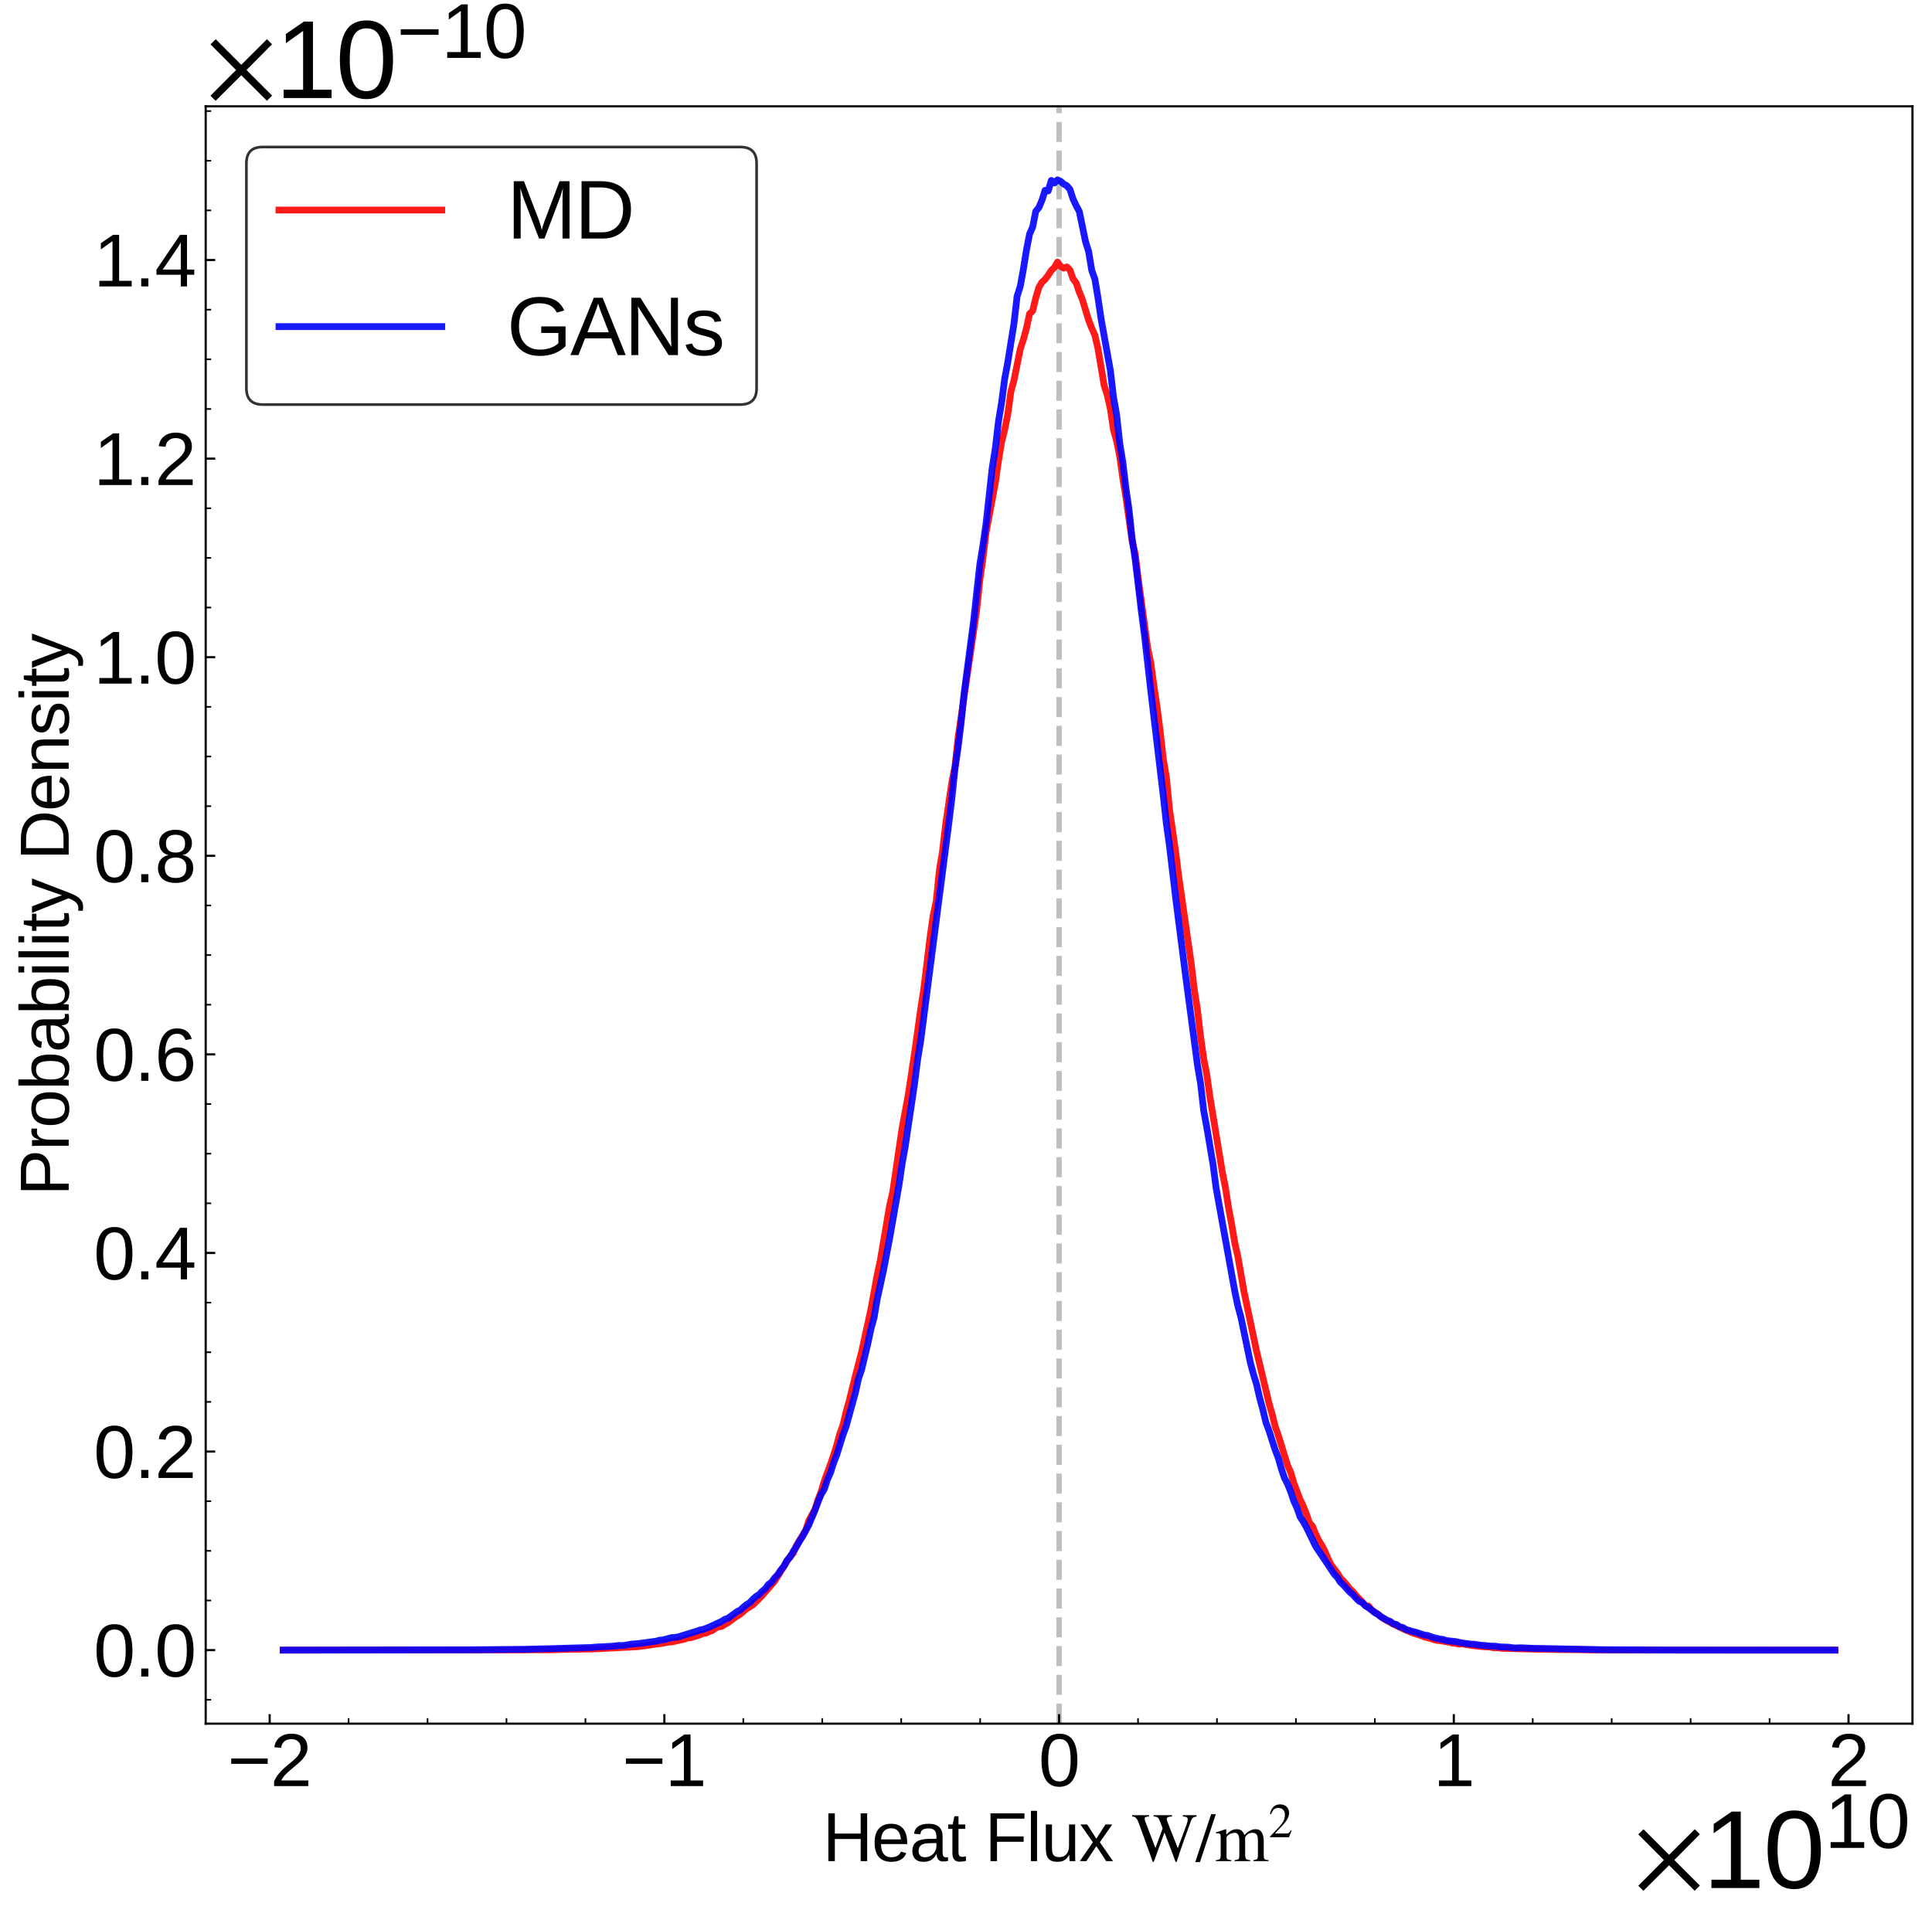 <?xml version="1.0" encoding="utf-8" standalone="no"?>
<!DOCTYPE svg PUBLIC "-//W3C//DTD SVG 1.1//EN"
  "http://www.w3.org/Graphics/SVG/1.1/DTD/svg11.dtd">
<svg xmlns:xlink="http://www.w3.org/1999/xlink" width="711.967pt" height="711.49pt" viewBox="0 0 711.967 711.49" xmlns="http://www.w3.org/2000/svg" version="1.1">
 <defs>
  <style type="text/css">*{stroke-linejoin: round; stroke-linecap: butt}</style>
 </defs>
 <g id="figure_1">
  <g id="patch_1">
   <path d="M 0 711.49 
L 711.967 711.49 
L 711.967 0 
L 0 0 
z
" style="fill: #ffffff"/>
  </g>
  <g id="axes_1">
   <g id="patch_2">
    <path d="M 75.805 635.333 
L 704.767 635.333 
L 704.767 39.188 
L 75.805 39.188 
z
" style="fill: #ffffff"/>
   </g>
   <g id="line2d_1">
    <path d="M 390.286 635.333 
L 390.286 39.188 
" clip-path="url(#p14aacb67e9)" style="fill: none; stroke-dasharray: 7.4,3.2; stroke-dashoffset: 0; stroke: #808080; stroke-opacity: 0.5; stroke-width: 2"/>
   </g>
   <g id="matplotlib.axis_1">
    <g id="xtick_1">
     <g id="line2d_2">
      <defs>
       <path id="mfac9d2da13" d="M 0 0 
L 0 -3.5 
" style="stroke: #000000; stroke-width: 0.8"/>
      </defs>
      <g>
       <use xlink:href="#mfac9d2da13" x="99.372" y="635.333" style="stroke: #000000; stroke-width: 0.8"/>
      </g>
     </g>
     <g id="text_1">
      <!-- $\mathdefault{−2}$ -->
      <g transform="translate(83.847 658.4) scale(0.27 -0.27)">
       <defs>
        <path id="LiberationSans-2212" d="M 316 1900 
L 316 2356 
L 3425 2356 
L 3425 1900 
L 316 1900 
z
" transform="scale(0.016)"/>
        <path id="LiberationSans-32" d="M 322 0 
L 322 397 
Q 481 763 711 1042 
Q 941 1322 1194 1548 
Q 1447 1775 1695 1969 
Q 1944 2163 2144 2356 
Q 2344 2550 2467 2762 
Q 2591 2975 2591 3244 
Q 2591 3606 2378 3806 
Q 2166 4006 1788 4006 
Q 1428 4006 1195 3811 
Q 963 3616 922 3263 
L 347 3316 
Q 409 3844 795 4156 
Q 1181 4469 1788 4469 
Q 2453 4469 2811 4155 
Q 3169 3841 3169 3263 
Q 3169 3006 3051 2753 
Q 2934 2500 2703 2247 
Q 2472 1994 1819 1463 
Q 1459 1169 1246 933 
Q 1034 697 941 478 
L 3238 478 
L 3238 0 
L 322 0 
z
" transform="scale(0.016)"/>
       </defs>
       <use xlink:href="#LiberationSans-2212" transform="translate(0 0.172)"/>
       <use xlink:href="#LiberationSans-32" transform="translate(58.398 0.172)"/>
      </g>
     </g>
    </g>
    <g id="xtick_2">
     <g id="line2d_3">
      <g>
       <use xlink:href="#mfac9d2da13" x="244.829" y="635.333" style="stroke: #000000; stroke-width: 0.8"/>
      </g>
     </g>
     <g id="text_2">
      <!-- $\mathdefault{−1}$ -->
      <g transform="translate(229.304 658.4) scale(0.27 -0.27)">
       <defs>
        <path id="LiberationSans-31" d="M 488 0 
L 488 478 
L 1609 478 
L 1609 3866 
L 616 3156 
L 616 3688 
L 1656 4403 
L 2175 4403 
L 2175 478 
L 3247 478 
L 3247 0 
L 488 0 
z
" transform="scale(0.016)"/>
       </defs>
       <use xlink:href="#LiberationSans-2212" transform="translate(0 0.203)"/>
       <use xlink:href="#LiberationSans-31" transform="translate(58.398 0.203)"/>
      </g>
     </g>
    </g>
    <g id="xtick_3">
     <g id="line2d_4">
      <g>
       <use xlink:href="#mfac9d2da13" x="390.286" y="635.333" style="stroke: #000000; stroke-width: 0.8"/>
      </g>
     </g>
     <g id="text_3">
      <!-- $\mathdefault{0}$ -->
      <g transform="translate(382.726 658.4) scale(0.27 -0.27)">
       <defs>
        <path id="LiberationSans-30" d="M 3309 2203 
Q 3309 1100 2920 518 
Q 2531 -63 1772 -63 
Q 1013 -63 631 515 
Q 250 1094 250 2203 
Q 250 3338 620 3903 
Q 991 4469 1791 4469 
Q 2569 4469 2939 3897 
Q 3309 3325 3309 2203 
z
M 2738 2203 
Q 2738 3156 2517 3584 
Q 2297 4013 1791 4013 
Q 1272 4013 1045 3591 
Q 819 3169 819 2203 
Q 819 1266 1048 831 
Q 1278 397 1778 397 
Q 2275 397 2506 840 
Q 2738 1284 2738 2203 
z
" transform="scale(0.016)"/>
       </defs>
       <use xlink:href="#LiberationSans-30" transform="translate(0 0.172)"/>
      </g>
     </g>
    </g>
    <g id="xtick_4">
     <g id="line2d_5">
      <g>
       <use xlink:href="#mfac9d2da13" x="535.743" y="635.333" style="stroke: #000000; stroke-width: 0.8"/>
      </g>
     </g>
     <g id="text_4">
      <!-- $\mathdefault{1}$ -->
      <g transform="translate(528.183 658.4) scale(0.27 -0.27)">
       <use xlink:href="#LiberationSans-31" transform="translate(0 0.203)"/>
      </g>
     </g>
    </g>
    <g id="xtick_5">
     <g id="line2d_6">
      <g>
       <use xlink:href="#mfac9d2da13" x="681.2" y="635.333" style="stroke: #000000; stroke-width: 0.8"/>
      </g>
     </g>
     <g id="text_5">
      <!-- $\mathdefault{2}$ -->
      <g transform="translate(673.64 658.4) scale(0.27 -0.27)">
       <use xlink:href="#LiberationSans-32" transform="translate(0 0.172)"/>
      </g>
     </g>
    </g>
    <g id="xtick_6">
     <g id="line2d_7">
      <defs>
       <path id="me8591bd5c5" d="M 0 0 
L 0 -2 
" style="stroke: #000000; stroke-width: 0.6"/>
      </defs>
      <g>
       <use xlink:href="#me8591bd5c5" x="128.464" y="635.333" style="stroke: #000000; stroke-width: 0.6"/>
      </g>
     </g>
    </g>
    <g id="xtick_7">
     <g id="line2d_8">
      <g>
       <use xlink:href="#me8591bd5c5" x="157.555" y="635.333" style="stroke: #000000; stroke-width: 0.6"/>
      </g>
     </g>
    </g>
    <g id="xtick_8">
     <g id="line2d_9">
      <g>
       <use xlink:href="#me8591bd5c5" x="186.646" y="635.333" style="stroke: #000000; stroke-width: 0.6"/>
      </g>
     </g>
    </g>
    <g id="xtick_9">
     <g id="line2d_10">
      <g>
       <use xlink:href="#me8591bd5c5" x="215.738" y="635.333" style="stroke: #000000; stroke-width: 0.6"/>
      </g>
     </g>
    </g>
    <g id="xtick_10">
     <g id="line2d_11">
      <g>
       <use xlink:href="#me8591bd5c5" x="273.92" y="635.333" style="stroke: #000000; stroke-width: 0.6"/>
      </g>
     </g>
    </g>
    <g id="xtick_11">
     <g id="line2d_12">
      <g>
       <use xlink:href="#me8591bd5c5" x="303.012" y="635.333" style="stroke: #000000; stroke-width: 0.6"/>
      </g>
     </g>
    </g>
    <g id="xtick_12">
     <g id="line2d_13">
      <g>
       <use xlink:href="#me8591bd5c5" x="332.103" y="635.333" style="stroke: #000000; stroke-width: 0.6"/>
      </g>
     </g>
    </g>
    <g id="xtick_13">
     <g id="line2d_14">
      <g>
       <use xlink:href="#me8591bd5c5" x="361.195" y="635.333" style="stroke: #000000; stroke-width: 0.6"/>
      </g>
     </g>
    </g>
    <g id="xtick_14">
     <g id="line2d_15">
      <g>
       <use xlink:href="#me8591bd5c5" x="419.377" y="635.333" style="stroke: #000000; stroke-width: 0.6"/>
      </g>
     </g>
    </g>
    <g id="xtick_15">
     <g id="line2d_16">
      <g>
       <use xlink:href="#me8591bd5c5" x="448.469" y="635.333" style="stroke: #000000; stroke-width: 0.6"/>
      </g>
     </g>
    </g>
    <g id="xtick_16">
     <g id="line2d_17">
      <g>
       <use xlink:href="#me8591bd5c5" x="477.56" y="635.333" style="stroke: #000000; stroke-width: 0.6"/>
      </g>
     </g>
    </g>
    <g id="xtick_17">
     <g id="line2d_18">
      <g>
       <use xlink:href="#me8591bd5c5" x="506.651" y="635.333" style="stroke: #000000; stroke-width: 0.6"/>
      </g>
     </g>
    </g>
    <g id="xtick_18">
     <g id="line2d_19">
      <g>
       <use xlink:href="#me8591bd5c5" x="564.834" y="635.333" style="stroke: #000000; stroke-width: 0.6"/>
      </g>
     </g>
    </g>
    <g id="xtick_19">
     <g id="line2d_20">
      <g>
       <use xlink:href="#me8591bd5c5" x="593.925" y="635.333" style="stroke: #000000; stroke-width: 0.6"/>
      </g>
     </g>
    </g>
    <g id="xtick_20">
     <g id="line2d_21">
      <g>
       <use xlink:href="#me8591bd5c5" x="623.017" y="635.333" style="stroke: #000000; stroke-width: 0.6"/>
      </g>
     </g>
    </g>
    <g id="xtick_21">
     <g id="line2d_22">
      <g>
       <use xlink:href="#me8591bd5c5" x="652.108" y="635.333" style="stroke: #000000; stroke-width: 0.6"/>
      </g>
     </g>
    </g>
    <g id="text_6">
     <!-- Heat Flux $\mathrm{W} / \mathrm{m}^2$ -->
     <g transform="translate(303.161 686.12) scale(0.25 -0.25)">
      <defs>
       <path id="LiberationSans-48" d="M 3503 0 
L 3503 2041 
L 1122 2041 
L 1122 0 
L 525 0 
L 525 4403 
L 1122 4403 
L 1122 2541 
L 3503 2541 
L 3503 4403 
L 4100 4403 
L 4100 0 
L 3503 0 
z
" transform="scale(0.016)"/>
       <path id="LiberationSans-65" d="M 863 1572 
Q 863 991 1103 675 
Q 1344 359 1806 359 
Q 2172 359 2392 506 
Q 2613 653 2691 878 
L 3184 738 
Q 2881 -63 1806 -63 
Q 1056 -63 664 384 
Q 272 831 272 1713 
Q 272 2550 664 2997 
Q 1056 3444 1784 3444 
Q 3275 3444 3275 1647 
L 3275 1572 
L 863 1572 
z
M 2694 2003 
Q 2647 2538 2422 2783 
Q 2197 3028 1775 3028 
Q 1366 3028 1127 2754 
Q 888 2481 869 2003 
L 2694 2003 
z
" transform="scale(0.016)"/>
       <path id="LiberationSans-61" d="M 1294 -63 
Q 784 -63 528 206 
Q 272 475 272 944 
Q 272 1469 617 1750 
Q 963 2031 1731 2050 
L 2491 2063 
L 2491 2247 
Q 2491 2659 2316 2837 
Q 2141 3016 1766 3016 
Q 1388 3016 1216 2887 
Q 1044 2759 1009 2478 
L 422 2531 
Q 566 3444 1778 3444 
Q 2416 3444 2737 3151 
Q 3059 2859 3059 2306 
L 3059 850 
Q 3059 600 3125 473 
Q 3191 347 3375 347 
Q 3456 347 3559 369 
L 3559 19 
Q 3347 -31 3125 -31 
Q 2813 -31 2670 133 
Q 2528 297 2509 647 
L 2491 647 
Q 2275 259 1989 98 
Q 1703 -63 1294 -63 
z
M 1422 359 
Q 1731 359 1972 500 
Q 2213 641 2352 886 
Q 2491 1131 2491 1391 
L 2491 1669 
L 1875 1656 
Q 1478 1650 1273 1575 
Q 1069 1500 959 1344 
Q 850 1188 850 934 
Q 850 659 998 509 
Q 1147 359 1422 359 
z
" transform="scale(0.016)"/>
       <path id="LiberationSans-74" d="M 1731 25 
Q 1453 -50 1163 -50 
Q 488 -50 488 716 
L 488 2972 
L 97 2972 
L 97 3381 
L 509 3381 
L 675 4138 
L 1050 4138 
L 1050 3381 
L 1675 3381 
L 1675 2972 
L 1050 2972 
L 1050 838 
Q 1050 594 1129 495 
Q 1209 397 1406 397 
Q 1519 397 1731 441 
L 1731 25 
z
" transform="scale(0.016)"/>
       <path id="LiberationSans-20" transform="scale(0.016)"/>
       <path id="LiberationSans-46" d="M 1122 3916 
L 1122 2278 
L 3578 2278 
L 3578 1784 
L 1122 1784 
L 1122 0 
L 525 0 
L 525 4403 
L 3653 4403 
L 3653 3916 
L 1122 3916 
z
" transform="scale(0.016)"/>
       <path id="LiberationSans-6c" d="M 431 0 
L 431 4638 
L 994 4638 
L 994 0 
L 431 0 
z
" transform="scale(0.016)"/>
       <path id="LiberationSans-75" d="M 981 3381 
L 981 1238 
Q 981 903 1047 718 
Q 1113 534 1256 453 
Q 1400 372 1678 372 
Q 2084 372 2318 650 
Q 2553 928 2553 1422 
L 2553 3381 
L 3116 3381 
L 3116 722 
Q 3116 131 3134 0 
L 2603 0 
Q 2600 16 2597 84 
Q 2594 153 2589 242 
Q 2584 331 2578 578 
L 2569 578 
Q 2375 228 2120 82 
Q 1866 -63 1488 -63 
Q 931 -63 673 214 
Q 416 491 416 1128 
L 416 3381 
L 981 3381 
z
" transform="scale(0.016)"/>
       <path id="LiberationSans-78" d="M 2503 0 
L 1594 1388 
L 678 0 
L 72 0 
L 1275 1738 
L 128 3381 
L 750 3381 
L 1594 2066 
L 2431 3381 
L 3059 3381 
L 1913 1744 
L 3131 0 
L 2503 0 
z
" transform="scale(0.016)"/>
       <path id="STIXGeneral-Regular-57" d="M 5965 4237 
L 5965 4115 
Q 5709 4064 5616 3990 
Q 5523 3917 5434 3667 
Q 4704 1709 4128 -70 
L 4032 -70 
Q 3642 1011 3008 2637 
L 2022 -70 
L 1926 -70 
Q 1709 576 1277 1753 
Q 845 2931 698 3347 
Q 538 3808 406 3958 
Q 275 4109 32 4115 
L 32 4237 
L 1594 4237 
L 1594 4115 
Q 1357 4109 1270 4064 
Q 1184 4019 1184 3917 
Q 1184 3808 1254 3616 
L 2176 1210 
L 2842 3021 
L 2662 3501 
Q 2509 3917 2400 4013 
Q 2291 4109 2010 4115 
L 2010 4237 
L 3706 4237 
L 3706 4115 
Q 3213 4102 3213 3891 
Q 3213 3808 3322 3520 
L 4237 1190 
L 5043 3360 
Q 5152 3667 5152 3853 
Q 5152 4109 4704 4115 
L 4704 4237 
L 5965 4237 
z
" transform="scale(0.016)"/>
       <path id="STIXGeneral-Regular-2f" d="M 1837 4326 
L 378 -90 
L -58 -90 
L 1408 4326 
L 1837 4326 
z
" transform="scale(0.016)"/>
       <path id="STIXGeneral-Regular-6d" d="M 4960 0 
L 3565 0 
L 3565 96 
Q 3834 122 3907 208 
Q 3981 294 3981 576 
L 3981 1894 
Q 3981 2278 3869 2444 
Q 3757 2611 3488 2611 
Q 3264 2611 3107 2521 
Q 2950 2432 2803 2221 
L 2803 608 
Q 2803 301 2896 201 
Q 2989 102 3264 96 
L 3264 0 
L 1830 0 
L 1830 96 
Q 2112 115 2189 188 
Q 2266 262 2266 550 
L 2266 1901 
Q 2266 2611 1850 2611 
Q 1670 2611 1468 2531 
Q 1267 2451 1171 2336 
Q 1088 2240 1088 2227 
L 1088 448 
Q 1088 243 1177 176 
Q 1267 109 1523 96 
L 1523 0 
L 102 0 
L 102 96 
Q 371 102 460 195 
Q 550 288 550 563 
L 550 2150 
Q 550 2387 499 2480 
Q 448 2573 326 2573 
Q 230 2573 122 2547 
L 122 2656 
Q 557 2778 1011 2944 
L 1062 2925 
L 1062 2451 
L 1075 2451 
Q 1363 2752 1584 2848 
Q 1805 2944 2054 2944 
Q 2560 2944 2733 2406 
Q 3232 2944 3776 2944 
Q 4518 2944 4518 1792 
L 4518 493 
Q 4518 282 4582 202 
Q 4646 122 4794 109 
L 4960 96 
L 4960 0 
z
" transform="scale(0.016)"/>
       <path id="STIXGeneral-Regular-32" d="M 3034 877 
L 2688 0 
L 186 0 
L 186 77 
L 1325 1286 
Q 1773 1754 1965 2144 
Q 2157 2534 2157 2950 
Q 2157 3379 1920 3616 
Q 1683 3853 1267 3853 
Q 922 3853 720 3673 
Q 518 3494 326 3021 
L 192 3053 
Q 301 3648 630 3987 
Q 960 4326 1523 4326 
Q 2054 4326 2380 4006 
Q 2707 3686 2707 3200 
Q 2707 2477 1888 1613 
L 832 486 
L 2330 486 
Q 2541 486 2665 569 
Q 2790 653 2944 915 
L 3034 877 
z
" transform="scale(0.016)"/>
      </defs>
      <use xlink:href="#LiberationSans-48" transform="translate(0 0.409)"/>
      <use xlink:href="#LiberationSans-65" transform="translate(72.217 0.409)"/>
      <use xlink:href="#LiberationSans-61" transform="translate(127.832 0.409)"/>
      <use xlink:href="#LiberationSans-74" transform="translate(183.447 0.409)"/>
      <use xlink:href="#LiberationSans-20" transform="translate(211.23 0.409)"/>
      <use xlink:href="#LiberationSans-46" transform="translate(239.014 0.409)"/>
      <use xlink:href="#LiberationSans-6c" transform="translate(300.098 0.409)"/>
      <use xlink:href="#LiberationSans-75" transform="translate(322.314 0.409)"/>
      <use xlink:href="#LiberationSans-78" transform="translate(377.93 0.409)"/>
      <use xlink:href="#LiberationSans-20" transform="translate(427.93 0.409)"/>
      <use xlink:href="#STIXGeneral-Regular-57" transform="translate(455.713 0.409)"/>
      <use xlink:href="#STIXGeneral-Regular-2f" transform="translate(550.113 0.409)"/>
      <use xlink:href="#STIXGeneral-Regular-6d" transform="translate(577.913 0.409)"/>
      <use xlink:href="#STIXGeneral-Regular-32" transform="translate(657.256 35.684) scale(0.7)"/>
     </g>
    </g>
    <g id="text_7">
     <!-- $\times\mathdefault{10^{10}}\mathdefault{}$ -->
     <g transform="translate(601.967 695.99) scale(0.4 -0.4)">
      <defs>
       <path id="STIXGeneral-Regular-d7" d="M 3821 141 
L 3526 -160 
L 2048 1312 
L 570 -160 
L 275 134 
L 1747 1613 
L 275 3091 
L 576 3386 
L 2048 1914 
L 3526 3386 
L 3821 3098 
L 2349 1613 
L 3821 141 
z
" transform="scale(0.016)"/>
      </defs>
      <use xlink:href="#STIXGeneral-Regular-d7" transform="translate(0 0.141)"/>
      <use xlink:href="#LiberationSans-31" transform="translate(64 0.141)"/>
      <use xlink:href="#LiberationSans-30" transform="translate(119.615 0.141)"/>
      <use xlink:href="#LiberationSans-31" transform="translate(176.155 37.12) scale(0.7)"/>
      <use xlink:href="#LiberationSans-30" transform="translate(215.086 37.12) scale(0.7)"/>
     </g>
    </g>
   </g>
   <g id="matplotlib.axis_2">
    <g id="ytick_1">
     <g id="line2d_23">
      <defs>
       <path id="m2e89b4aa0a" d="M 0 0 
L 3.5 0 
" style="stroke: #000000; stroke-width: 0.8"/>
      </defs>
      <g>
       <use xlink:href="#m2e89b4aa0a" x="75.805" y="608.236" style="stroke: #000000; stroke-width: 0.8"/>
      </g>
     </g>
     <g id="text_8">
      <!-- $\mathdefault{0.0}$ -->
      <g transform="translate(34.505 618.019) scale(0.27 -0.27)">
       <defs>
        <path id="LiberationSans-2e" d="M 584 0 
L 584 684 
L 1194 684 
L 1194 0 
L 584 0 
z
" transform="scale(0.016)"/>
       </defs>
       <use xlink:href="#LiberationSans-30" transform="translate(0 0.172)"/>
       <use xlink:href="#LiberationSans-2e" transform="translate(55.615 0.172)"/>
       <use xlink:href="#LiberationSans-30" transform="translate(83.398 0.172)"/>
      </g>
     </g>
    </g>
    <g id="ytick_2">
     <g id="line2d_24">
      <g>
       <use xlink:href="#m2e89b4aa0a" x="75.805" y="535.037" style="stroke: #000000; stroke-width: 0.8"/>
      </g>
     </g>
     <g id="text_9">
      <!-- $\mathdefault{0.2}$ -->
      <g transform="translate(34.505 544.82) scale(0.27 -0.27)">
       <use xlink:href="#LiberationSans-30" transform="translate(0 0.172)"/>
       <use xlink:href="#LiberationSans-2e" transform="translate(55.615 0.172)"/>
       <use xlink:href="#LiberationSans-32" transform="translate(83.398 0.172)"/>
      </g>
     </g>
    </g>
    <g id="ytick_3">
     <g id="line2d_25">
      <g>
       <use xlink:href="#m2e89b4aa0a" x="75.805" y="461.838" style="stroke: #000000; stroke-width: 0.8"/>
      </g>
     </g>
     <g id="text_10">
      <!-- $\mathdefault{0.4}$ -->
      <g transform="translate(34.505 471.622) scale(0.27 -0.27)">
       <defs>
        <path id="LiberationSans-34" d="M 2753 997 
L 2753 0 
L 2222 0 
L 2222 997 
L 147 997 
L 147 1434 
L 2163 4403 
L 2753 4403 
L 2753 1441 
L 3372 1441 
L 3372 997 
L 2753 997 
z
M 2222 3769 
Q 2216 3750 2134 3603 
Q 2053 3456 2013 3397 
L 884 1734 
L 716 1503 
L 666 1441 
L 2222 1441 
L 2222 3769 
z
" transform="scale(0.016)"/>
       </defs>
       <use xlink:href="#LiberationSans-30" transform="translate(0 0.172)"/>
       <use xlink:href="#LiberationSans-2e" transform="translate(55.615 0.172)"/>
       <use xlink:href="#LiberationSans-34" transform="translate(83.398 0.172)"/>
      </g>
     </g>
    </g>
    <g id="ytick_4">
     <g id="line2d_26">
      <g>
       <use xlink:href="#m2e89b4aa0a" x="75.805" y="388.64" style="stroke: #000000; stroke-width: 0.8"/>
      </g>
     </g>
     <g id="text_11">
      <!-- $\mathdefault{0.6}$ -->
      <g transform="translate(34.505 398.423) scale(0.27 -0.27)">
       <defs>
        <path id="LiberationSans-36" d="M 3278 1441 
Q 3278 744 2900 340 
Q 2522 -63 1856 -63 
Q 1113 -63 719 490 
Q 325 1044 325 2100 
Q 325 3244 734 3856 
Q 1144 4469 1900 4469 
Q 2897 4469 3156 3572 
L 2619 3475 
Q 2453 4013 1894 4013 
Q 1413 4013 1148 3564 
Q 884 3116 884 2266 
Q 1038 2550 1316 2698 
Q 1594 2847 1953 2847 
Q 2563 2847 2920 2465 
Q 3278 2084 3278 1441 
z
M 2706 1416 
Q 2706 1894 2472 2153 
Q 2238 2413 1819 2413 
Q 1425 2413 1183 2183 
Q 941 1953 941 1550 
Q 941 1041 1192 716 
Q 1444 391 1838 391 
Q 2244 391 2475 664 
Q 2706 938 2706 1416 
z
" transform="scale(0.016)"/>
       </defs>
       <use xlink:href="#LiberationSans-30" transform="translate(0 0.172)"/>
       <use xlink:href="#LiberationSans-2e" transform="translate(55.615 0.172)"/>
       <use xlink:href="#LiberationSans-36" transform="translate(83.398 0.172)"/>
      </g>
     </g>
    </g>
    <g id="ytick_5">
     <g id="line2d_27">
      <g>
       <use xlink:href="#m2e89b4aa0a" x="75.805" y="315.441" style="stroke: #000000; stroke-width: 0.8"/>
      </g>
     </g>
     <g id="text_12">
      <!-- $\mathdefault{0.8}$ -->
      <g transform="translate(34.505 325.224) scale(0.27 -0.27)">
       <defs>
        <path id="LiberationSans-38" d="M 3281 1228 
Q 3281 619 2893 278 
Q 2506 -63 1781 -63 
Q 1075 -63 676 271 
Q 278 606 278 1222 
Q 278 1653 525 1947 
Q 772 2241 1156 2303 
L 1156 2316 
Q 797 2400 589 2681 
Q 381 2963 381 3341 
Q 381 3844 757 4156 
Q 1134 4469 1769 4469 
Q 2419 4469 2795 4162 
Q 3172 3856 3172 3334 
Q 3172 2956 2962 2675 
Q 2753 2394 2391 2322 
L 2391 2309 
Q 2813 2241 3047 1952 
Q 3281 1663 3281 1228 
z
M 2588 3303 
Q 2588 4050 1769 4050 
Q 1372 4050 1164 3862 
Q 956 3675 956 3303 
Q 956 2925 1170 2726 
Q 1384 2528 1775 2528 
Q 2172 2528 2380 2711 
Q 2588 2894 2588 3303 
z
M 2697 1281 
Q 2697 1691 2453 1898 
Q 2209 2106 1769 2106 
Q 1341 2106 1100 1882 
Q 859 1659 859 1269 
Q 859 359 1788 359 
Q 2247 359 2472 579 
Q 2697 800 2697 1281 
z
" transform="scale(0.016)"/>
       </defs>
       <use xlink:href="#LiberationSans-30" transform="translate(0 0.172)"/>
       <use xlink:href="#LiberationSans-2e" transform="translate(55.615 0.172)"/>
       <use xlink:href="#LiberationSans-38" transform="translate(83.398 0.172)"/>
      </g>
     </g>
    </g>
    <g id="ytick_6">
     <g id="line2d_28">
      <g>
       <use xlink:href="#m2e89b4aa0a" x="75.805" y="242.242" style="stroke: #000000; stroke-width: 0.8"/>
      </g>
     </g>
     <g id="text_13">
      <!-- $\mathdefault{1.0}$ -->
      <g transform="translate(34.505 252.025) scale(0.27 -0.27)">
       <use xlink:href="#LiberationSans-31" transform="translate(0 0.172)"/>
       <use xlink:href="#LiberationSans-2e" transform="translate(55.615 0.172)"/>
       <use xlink:href="#LiberationSans-30" transform="translate(83.398 0.172)"/>
      </g>
     </g>
    </g>
    <g id="ytick_7">
     <g id="line2d_29">
      <g>
       <use xlink:href="#m2e89b4aa0a" x="75.805" y="169.043" style="stroke: #000000; stroke-width: 0.8"/>
      </g>
     </g>
     <g id="text_14">
      <!-- $\mathdefault{1.2}$ -->
      <g transform="translate(34.505 178.827) scale(0.27 -0.27)">
       <use xlink:href="#LiberationSans-31" transform="translate(0 0.172)"/>
       <use xlink:href="#LiberationSans-2e" transform="translate(55.615 0.172)"/>
       <use xlink:href="#LiberationSans-32" transform="translate(83.398 0.172)"/>
      </g>
     </g>
    </g>
    <g id="ytick_8">
     <g id="line2d_30">
      <g>
       <use xlink:href="#m2e89b4aa0a" x="75.805" y="95.845" style="stroke: #000000; stroke-width: 0.8"/>
      </g>
     </g>
     <g id="text_15">
      <!-- $\mathdefault{1.4}$ -->
      <g transform="translate(34.505 105.628) scale(0.27 -0.27)">
       <use xlink:href="#LiberationSans-31" transform="translate(0 0.203)"/>
       <use xlink:href="#LiberationSans-2e" transform="translate(55.615 0.203)"/>
       <use xlink:href="#LiberationSans-34" transform="translate(83.398 0.203)"/>
      </g>
     </g>
    </g>
    <g id="ytick_9">
     <g id="line2d_31">
      <defs>
       <path id="m1393d45f4e" d="M 0 0 
L 2 0 
" style="stroke: #000000; stroke-width: 0.6"/>
      </defs>
      <g>
       <use xlink:href="#m1393d45f4e" x="75.805" y="626.536" style="stroke: #000000; stroke-width: 0.6"/>
      </g>
     </g>
    </g>
    <g id="ytick_10">
     <g id="line2d_32">
      <g>
       <use xlink:href="#m1393d45f4e" x="75.805" y="589.936" style="stroke: #000000; stroke-width: 0.6"/>
      </g>
     </g>
    </g>
    <g id="ytick_11">
     <g id="line2d_33">
      <g>
       <use xlink:href="#m1393d45f4e" x="75.805" y="571.637" style="stroke: #000000; stroke-width: 0.6"/>
      </g>
     </g>
    </g>
    <g id="ytick_12">
     <g id="line2d_34">
      <g>
       <use xlink:href="#m1393d45f4e" x="75.805" y="553.337" style="stroke: #000000; stroke-width: 0.6"/>
      </g>
     </g>
    </g>
    <g id="ytick_13">
     <g id="line2d_35">
      <g>
       <use xlink:href="#m1393d45f4e" x="75.805" y="516.737" style="stroke: #000000; stroke-width: 0.6"/>
      </g>
     </g>
    </g>
    <g id="ytick_14">
     <g id="line2d_36">
      <g>
       <use xlink:href="#m1393d45f4e" x="75.805" y="498.438" style="stroke: #000000; stroke-width: 0.6"/>
      </g>
     </g>
    </g>
    <g id="ytick_15">
     <g id="line2d_37">
      <g>
       <use xlink:href="#m1393d45f4e" x="75.805" y="480.138" style="stroke: #000000; stroke-width: 0.6"/>
      </g>
     </g>
    </g>
    <g id="ytick_16">
     <g id="line2d_38">
      <g>
       <use xlink:href="#m1393d45f4e" x="75.805" y="443.539" style="stroke: #000000; stroke-width: 0.6"/>
      </g>
     </g>
    </g>
    <g id="ytick_17">
     <g id="line2d_39">
      <g>
       <use xlink:href="#m1393d45f4e" x="75.805" y="425.239" style="stroke: #000000; stroke-width: 0.6"/>
      </g>
     </g>
    </g>
    <g id="ytick_18">
     <g id="line2d_40">
      <g>
       <use xlink:href="#m1393d45f4e" x="75.805" y="406.939" style="stroke: #000000; stroke-width: 0.6"/>
      </g>
     </g>
    </g>
    <g id="ytick_19">
     <g id="line2d_41">
      <g>
       <use xlink:href="#m1393d45f4e" x="75.805" y="370.34" style="stroke: #000000; stroke-width: 0.6"/>
      </g>
     </g>
    </g>
    <g id="ytick_20">
     <g id="line2d_42">
      <g>
       <use xlink:href="#m1393d45f4e" x="75.805" y="352.04" style="stroke: #000000; stroke-width: 0.6"/>
      </g>
     </g>
    </g>
    <g id="ytick_21">
     <g id="line2d_43">
      <g>
       <use xlink:href="#m1393d45f4e" x="75.805" y="333.741" style="stroke: #000000; stroke-width: 0.6"/>
      </g>
     </g>
    </g>
    <g id="ytick_22">
     <g id="line2d_44">
      <g>
       <use xlink:href="#m1393d45f4e" x="75.805" y="297.141" style="stroke: #000000; stroke-width: 0.6"/>
      </g>
     </g>
    </g>
    <g id="ytick_23">
     <g id="line2d_45">
      <g>
       <use xlink:href="#m1393d45f4e" x="75.805" y="278.841" style="stroke: #000000; stroke-width: 0.6"/>
      </g>
     </g>
    </g>
    <g id="ytick_24">
     <g id="line2d_46">
      <g>
       <use xlink:href="#m1393d45f4e" x="75.805" y="260.542" style="stroke: #000000; stroke-width: 0.6"/>
      </g>
     </g>
    </g>
    <g id="ytick_25">
     <g id="line2d_47">
      <g>
       <use xlink:href="#m1393d45f4e" x="75.805" y="223.942" style="stroke: #000000; stroke-width: 0.6"/>
      </g>
     </g>
    </g>
    <g id="ytick_26">
     <g id="line2d_48">
      <g>
       <use xlink:href="#m1393d45f4e" x="75.805" y="205.643" style="stroke: #000000; stroke-width: 0.6"/>
      </g>
     </g>
    </g>
    <g id="ytick_27">
     <g id="line2d_49">
      <g>
       <use xlink:href="#m1393d45f4e" x="75.805" y="187.343" style="stroke: #000000; stroke-width: 0.6"/>
      </g>
     </g>
    </g>
    <g id="ytick_28">
     <g id="line2d_50">
      <g>
       <use xlink:href="#m1393d45f4e" x="75.805" y="150.744" style="stroke: #000000; stroke-width: 0.6"/>
      </g>
     </g>
    </g>
    <g id="ytick_29">
     <g id="line2d_51">
      <g>
       <use xlink:href="#m1393d45f4e" x="75.805" y="132.444" style="stroke: #000000; stroke-width: 0.6"/>
      </g>
     </g>
    </g>
    <g id="ytick_30">
     <g id="line2d_52">
      <g>
       <use xlink:href="#m1393d45f4e" x="75.805" y="114.144" style="stroke: #000000; stroke-width: 0.6"/>
      </g>
     </g>
    </g>
    <g id="ytick_31">
     <g id="line2d_53">
      <g>
       <use xlink:href="#m1393d45f4e" x="75.805" y="77.545" style="stroke: #000000; stroke-width: 0.6"/>
      </g>
     </g>
    </g>
    <g id="ytick_32">
     <g id="line2d_54">
      <g>
       <use xlink:href="#m1393d45f4e" x="75.805" y="59.245" style="stroke: #000000; stroke-width: 0.6"/>
      </g>
     </g>
    </g>
    <g id="ytick_33">
     <g id="line2d_55">
      <g>
       <use xlink:href="#m1393d45f4e" x="75.805" y="40.945" style="stroke: #000000; stroke-width: 0.6"/>
      </g>
     </g>
    </g>
    <g id="text_16">
     <!-- Probability Density -->
     <g transform="translate(25.317 440.772) rotate(-90) scale(0.25 -0.25)">
      <defs>
       <path id="LiberationSans-50" d="M 3931 3078 
Q 3931 2453 3523 2084 
Q 3116 1716 2416 1716 
L 1122 1716 
L 1122 0 
L 525 0 
L 525 4403 
L 2378 4403 
Q 3119 4403 3525 4056 
Q 3931 3709 3931 3078 
z
M 3331 3072 
Q 3331 3925 2306 3925 
L 1122 3925 
L 1122 2188 
L 2331 2188 
Q 3331 2188 3331 3072 
z
" transform="scale(0.016)"/>
       <path id="LiberationSans-72" d="M 444 0 
L 444 2594 
Q 444 2950 425 3381 
L 956 3381 
Q 981 2806 981 2691 
L 994 2691 
Q 1128 3125 1303 3284 
Q 1478 3444 1797 3444 
Q 1909 3444 2025 3413 
L 2025 2897 
Q 1913 2928 1725 2928 
Q 1375 2928 1190 2626 
Q 1006 2325 1006 1763 
L 1006 0 
L 444 0 
z
" transform="scale(0.016)"/>
       <path id="LiberationSans-6f" d="M 3291 1694 
Q 3291 806 2900 371 
Q 2509 -63 1766 -63 
Q 1025 -63 647 389 
Q 269 841 269 1694 
Q 269 3444 1784 3444 
Q 2559 3444 2925 3017 
Q 3291 2591 3291 1694 
z
M 2700 1694 
Q 2700 2394 2492 2711 
Q 2284 3028 1794 3028 
Q 1300 3028 1079 2704 
Q 859 2381 859 1694 
Q 859 1025 1076 689 
Q 1294 353 1759 353 
Q 2266 353 2483 678 
Q 2700 1003 2700 1694 
z
" transform="scale(0.016)"/>
       <path id="LiberationSans-62" d="M 3291 1706 
Q 3291 -63 2047 -63 
Q 1663 -63 1408 76 
Q 1153 216 994 525 
L 988 525 
Q 988 428 975 229 
Q 963 31 956 0 
L 413 0 
Q 431 169 431 697 
L 431 4638 
L 994 4638 
L 994 3316 
Q 994 3113 981 2838 
L 994 2838 
Q 1150 3163 1408 3303 
Q 1666 3444 2047 3444 
Q 2688 3444 2989 3012 
Q 3291 2581 3291 1706 
z
M 2700 1688 
Q 2700 2397 2512 2703 
Q 2325 3009 1903 3009 
Q 1428 3009 1211 2684 
Q 994 2359 994 1653 
Q 994 988 1206 670 
Q 1419 353 1897 353 
Q 2322 353 2511 667 
Q 2700 981 2700 1688 
z
" transform="scale(0.016)"/>
       <path id="LiberationSans-69" d="M 428 4100 
L 428 4638 
L 991 4638 
L 991 4100 
L 428 4100 
z
M 428 0 
L 428 3381 
L 991 3381 
L 991 0 
L 428 0 
z
" transform="scale(0.016)"/>
       <path id="LiberationSans-79" d="M 597 -1328 
Q 366 -1328 209 -1294 
L 209 -872 
Q 328 -891 472 -891 
Q 997 -891 1303 -119 
L 1356 16 
L 16 3381 
L 616 3381 
L 1328 1513 
Q 1344 1469 1366 1408 
Q 1388 1347 1506 1000 
Q 1625 653 1634 613 
L 1853 1228 
L 2594 3381 
L 3188 3381 
L 1888 0 
Q 1678 -541 1497 -805 
Q 1316 -1069 1095 -1198 
Q 875 -1328 597 -1328 
z
" transform="scale(0.016)"/>
       <path id="LiberationSans-44" d="M 4316 2247 
Q 4316 1566 4050 1055 
Q 3784 544 3296 272 
Q 2809 0 2172 0 
L 525 0 
L 525 4403 
L 1981 4403 
Q 3100 4403 3708 3842 
Q 4316 3281 4316 2247 
z
M 3716 2247 
Q 3716 3066 3267 3495 
Q 2819 3925 1969 3925 
L 1122 3925 
L 1122 478 
L 2103 478 
Q 2588 478 2955 690 
Q 3322 903 3519 1303 
Q 3716 1703 3716 2247 
z
" transform="scale(0.016)"/>
       <path id="LiberationSans-6e" d="M 2578 0 
L 2578 2144 
Q 2578 2478 2512 2662 
Q 2447 2847 2303 2928 
Q 2159 3009 1881 3009 
Q 1475 3009 1240 2731 
Q 1006 2453 1006 1959 
L 1006 0 
L 444 0 
L 444 2659 
Q 444 3250 425 3381 
L 956 3381 
Q 959 3366 962 3297 
Q 966 3228 970 3139 
Q 975 3050 981 2803 
L 991 2803 
Q 1184 3153 1439 3298 
Q 1694 3444 2072 3444 
Q 2628 3444 2886 3167 
Q 3144 2891 3144 2253 
L 3144 0 
L 2578 0 
z
" transform="scale(0.016)"/>
       <path id="LiberationSans-73" d="M 2969 934 
Q 2969 456 2608 196 
Q 2247 -63 1597 -63 
Q 966 -63 623 145 
Q 281 353 178 794 
L 675 891 
Q 747 619 972 492 
Q 1197 366 1597 366 
Q 2025 366 2223 497 
Q 2422 628 2422 891 
Q 2422 1091 2284 1216 
Q 2147 1341 1841 1422 
L 1438 1528 
Q 953 1653 748 1773 
Q 544 1894 428 2066 
Q 313 2238 313 2488 
Q 313 2950 642 3192 
Q 972 3434 1603 3434 
Q 2163 3434 2492 3237 
Q 2822 3041 2909 2606 
L 2403 2544 
Q 2356 2769 2151 2889 
Q 1947 3009 1603 3009 
Q 1222 3009 1040 2893 
Q 859 2778 859 2544 
Q 859 2400 934 2306 
Q 1009 2213 1156 2147 
Q 1303 2081 1775 1966 
Q 2222 1853 2419 1758 
Q 2616 1663 2730 1547 
Q 2844 1431 2906 1279 
Q 2969 1128 2969 934 
z
" transform="scale(0.016)"/>
      </defs>
      <use xlink:href="#LiberationSans-50"/>
      <use xlink:href="#LiberationSans-72" x="66.699"/>
      <use xlink:href="#LiberationSans-6f" x="100"/>
      <use xlink:href="#LiberationSans-62" x="155.615"/>
      <use xlink:href="#LiberationSans-61" x="211.23"/>
      <use xlink:href="#LiberationSans-62" x="266.846"/>
      <use xlink:href="#LiberationSans-69" x="322.461"/>
      <use xlink:href="#LiberationSans-6c" x="344.678"/>
      <use xlink:href="#LiberationSans-69" x="366.895"/>
      <use xlink:href="#LiberationSans-74" x="389.111"/>
      <use xlink:href="#LiberationSans-79" x="416.895"/>
      <use xlink:href="#LiberationSans-20" x="466.895"/>
      <use xlink:href="#LiberationSans-44" x="494.678"/>
      <use xlink:href="#LiberationSans-65" x="566.895"/>
      <use xlink:href="#LiberationSans-6e" x="622.51"/>
      <use xlink:href="#LiberationSans-73" x="678.125"/>
      <use xlink:href="#LiberationSans-69" x="728.125"/>
      <use xlink:href="#LiberationSans-74" x="750.342"/>
      <use xlink:href="#LiberationSans-79" x="778.125"/>
     </g>
    </g>
    <g id="text_17">
     <!-- $\times\mathdefault{10^{−10}}\mathdefault{}$ -->
     <g transform="translate(75.805 36.188) scale(0.4 -0.4)">
      <use xlink:href="#STIXGeneral-Regular-d7" transform="translate(0 0.141)"/>
      <use xlink:href="#LiberationSans-31" transform="translate(64 0.141)"/>
      <use xlink:href="#LiberationSans-30" transform="translate(119.615 0.141)"/>
      <use xlink:href="#LiberationSans-2212" transform="translate(176.155 37.12) scale(0.7)"/>
      <use xlink:href="#LiberationSans-31" transform="translate(217.034 37.12) scale(0.7)"/>
      <use xlink:href="#LiberationSans-30" transform="translate(255.965 37.12) scale(0.7)"/>
     </g>
    </g>
   </g>
   <g id="line2d_56">
    <path d="M 104.394 608.236 
L 192.625 608.151 
L 197.209 608.103 
L 202.938 608.121 
L 207.521 607.976 
L 215.542 607.86 
L 220.126 607.734 
L 229.293 607.254 
L 235.022 606.966 
L 244.189 605.701 
L 246.48 605.266 
L 247.626 605.201 
L 252.21 604.188 
L 253.356 603.722 
L 254.502 603.667 
L 257.939 602.6 
L 259.085 602.089 
L 260.231 601.931 
L 261.377 601.375 
L 262.523 600.976 
L 263.668 600.121 
L 264.814 599.636 
L 265.96 599.497 
L 267.106 598.729 
L 268.252 598.14 
L 270.544 596.403 
L 272.835 594.922 
L 275.127 592.974 
L 277.419 591.579 
L 280.856 588.124 
L 285.44 582.819 
L 287.731 579.194 
L 291.169 573.633 
L 292.315 572.552 
L 293.461 569.758 
L 296.898 564.085 
L 298.044 560.567 
L 300.336 556.244 
L 301.482 552.703 
L 302.628 549.743 
L 303.773 545.884 
L 306.065 539.686 
L 307.211 536.352 
L 308.357 532.635 
L 309.503 528.472 
L 310.649 525.276 
L 311.795 520.441 
L 312.94 516.396 
L 315.232 507.104 
L 317.524 498.297 
L 320.961 482.522 
L 323.253 469.958 
L 324.399 464.652 
L 327.837 444.352 
L 328.982 439.387 
L 332.42 415.925 
L 334.712 403.522 
L 337.003 388.339 
L 339.295 371.92 
L 340.441 364.51 
L 342.733 345.497 
L 343.879 337.492 
L 345.024 332.182 
L 346.17 320.897 
L 347.316 313.889 
L 348.462 304.111 
L 350.754 288.37 
L 351.9 282.783 
L 353.045 272.151 
L 359.921 224.83 
L 361.066 213.898 
L 362.212 205.907 
L 363.358 196.369 
L 366.796 177.911 
L 367.942 169.963 
L 369.087 162.923 
L 370.233 158.441 
L 371.379 152.694 
L 372.525 144.365 
L 373.671 140.136 
L 375.963 128.769 
L 377.109 125.215 
L 378.254 121.046 
L 379.4 115.667 
L 380.546 114.6 
L 381.692 109.804 
L 382.838 105.954 
L 383.984 103.999 
L 385.13 102.991 
L 386.275 101.453 
L 387.421 99.699 
L 388.567 98.575 
L 389.713 96.609 
L 390.859 98.201 
L 392.005 98.827 
L 393.151 98.396 
L 394.296 99.501 
L 395.442 102.776 
L 396.588 104.274 
L 397.734 107.654 
L 398.88 110.431 
L 401.172 118.01 
L 402.317 120.934 
L 403.463 123.508 
L 404.609 128.454 
L 406.901 142.117 
L 408.047 145.661 
L 409.193 150.783 
L 410.338 158.452 
L 411.484 162.551 
L 412.63 168.182 
L 413.776 176.368 
L 414.922 183.328 
L 417.214 199.476 
L 418.359 204.213 
L 419.505 213.663 
L 422.943 238.914 
L 424.089 244.376 
L 425.235 252.872 
L 426.38 260.51 
L 427.526 269.439 
L 428.672 279.695 
L 429.818 286.326 
L 430.964 298.326 
L 433.256 314.095 
L 434.401 323.247 
L 438.985 355.168 
L 440.131 364.922 
L 441.277 372.176 
L 442.423 382.103 
L 443.568 390.194 
L 444.714 396.037 
L 445.86 404.252 
L 450.444 432.031 
L 451.589 437.786 
L 452.735 445.162 
L 453.881 451.247 
L 455.027 458.072 
L 456.173 463.153 
L 458.465 476.276 
L 463.048 498.003 
L 466.486 512.363 
L 467.631 517.183 
L 468.777 521.167 
L 469.923 525.79 
L 471.069 529.058 
L 474.507 540.2 
L 475.652 542.723 
L 476.798 546.68 
L 479.09 552.737 
L 480.236 555.105 
L 481.382 557.97 
L 482.528 561.322 
L 483.673 562.571 
L 484.819 565.436 
L 485.965 567.805 
L 487.111 569.642 
L 488.257 571.839 
L 489.403 574.551 
L 490.549 576.848 
L 492.84 579.838 
L 493.986 581.729 
L 495.132 582.84 
L 496.278 584.125 
L 497.424 585.653 
L 498.57 586.688 
L 499.716 588.108 
L 502.007 590.464 
L 503.153 591.864 
L 504.299 591.967 
L 505.445 593.435 
L 507.737 594.956 
L 510.028 596.734 
L 513.466 598.645 
L 515.758 599.751 
L 518.049 600.841 
L 519.195 601.25 
L 520.341 601.804 
L 522.633 602.543 
L 523.779 602.902 
L 524.924 603.379 
L 527.216 603.948 
L 528.362 604.36 
L 529.508 604.651 
L 530.654 604.736 
L 534.091 605.321 
L 535.237 605.642 
L 536.383 605.726 
L 537.529 606.017 
L 538.675 605.919 
L 543.258 606.63 
L 546.696 606.983 
L 548.987 607.081 
L 550.133 607.33 
L 552.425 607.409 
L 553.571 607.578 
L 555.863 607.616 
L 559.3 607.726 
L 561.592 607.779 
L 566.175 607.901 
L 570.759 607.948 
L 574.196 608.022 
L 582.217 608.066 
L 586.801 608.179 
L 597.114 608.199 
L 609.718 608.233 
L 636.073 608.233 
L 676.178 608.236 
L 676.178 608.236 
" clip-path="url(#p14aacb67e9)" style="fill: none; stroke: #ff0000; stroke-opacity: 0.9; stroke-width: 2.5; stroke-linecap: square"/>
   </g>
   <g id="line2d_57">
    <path d="M 104.394 608.236 
L 172 608.128 
L 192.625 607.942 
L 202.938 607.695 
L 217.834 607.268 
L 220.126 607.068 
L 222.417 606.974 
L 225.855 606.777 
L 228.147 606.509 
L 229.293 606.554 
L 230.438 606.436 
L 232.73 606.014 
L 235.022 605.845 
L 241.897 604.93 
L 243.043 604.572 
L 244.189 604.521 
L 247.626 603.599 
L 248.772 603.548 
L 249.918 603.361 
L 256.793 601.245 
L 257.939 600.815 
L 259.085 600.627 
L 261.377 599.751 
L 265.96 597.618 
L 267.106 596.872 
L 268.252 596.5 
L 271.689 594.005 
L 272.835 593.462 
L 273.981 592.37 
L 275.127 591.439 
L 276.273 590.776 
L 277.419 589.508 
L 278.565 588.484 
L 279.71 587.78 
L 280.856 586.559 
L 282.002 585.641 
L 283.148 584.038 
L 284.294 583.241 
L 285.44 581.633 
L 286.586 580.441 
L 287.731 578.722 
L 288.877 577.357 
L 290.023 575.16 
L 291.169 573.975 
L 292.315 571.87 
L 293.461 570.157 
L 294.607 568.098 
L 295.752 566.329 
L 298.044 562.112 
L 300.336 556.672 
L 301.482 553.533 
L 302.628 550.759 
L 303.773 548.898 
L 304.919 545.326 
L 306.065 542.798 
L 307.211 539.209 
L 308.357 536.234 
L 310.649 528.901 
L 311.795 525.812 
L 315.232 513.316 
L 316.378 508.155 
L 317.524 504.792 
L 319.816 495.228 
L 320.961 489.802 
L 322.107 485.669 
L 323.253 478.874 
L 325.545 468.462 
L 327.837 456.482 
L 331.274 436.938 
L 332.42 429.09 
L 333.566 422.705 
L 337.003 399.588 
L 338.149 390.588 
L 339.295 383.58 
L 349.608 303.762 
L 350.754 294.501 
L 351.9 283.427 
L 353.045 275.697 
L 354.191 266.3 
L 355.337 255.209 
L 358.775 228.994 
L 361.066 208.144 
L 362.212 201.122 
L 363.358 193.137 
L 365.65 172.442 
L 366.796 165.232 
L 367.942 155.384 
L 369.087 148.483 
L 370.233 139.659 
L 371.379 133.534 
L 373.671 119.2 
L 374.817 109.186 
L 375.963 105.61 
L 377.109 99.329 
L 378.254 92.234 
L 379.4 86.287 
L 380.546 83.669 
L 381.692 77.877 
L 382.838 76.505 
L 383.984 73.782 
L 385.13 70.153 
L 386.275 70.377 
L 387.421 66.516 
L 388.567 67.436 
L 389.713 66.285 
L 390.859 66.843 
L 392.005 67.841 
L 393.151 68.467 
L 394.296 69.822 
L 395.442 73.361 
L 396.588 75.812 
L 397.734 77.937 
L 400.026 89.046 
L 401.172 92.708 
L 402.317 99.626 
L 403.463 102.832 
L 404.609 109.705 
L 405.755 117.454 
L 409.193 136.566 
L 410.338 146.388 
L 411.484 152.833 
L 412.63 163.348 
L 413.776 170.361 
L 414.922 180 
L 416.068 187.907 
L 417.214 198.646 
L 418.359 206.35 
L 420.651 225.693 
L 421.797 234.478 
L 424.089 254.677 
L 428.672 293.202 
L 429.818 303.561 
L 430.964 311.77 
L 433.256 331.039 
L 436.693 357.975 
L 441.277 392.545 
L 442.423 399.316 
L 443.568 409.288 
L 444.714 415.544 
L 447.006 429.101 
L 448.152 437.893 
L 455.027 475.95 
L 456.173 481.431 
L 457.319 485.621 
L 460.756 502.175 
L 461.902 506.481 
L 463.048 510.222 
L 464.194 515.216 
L 465.34 519.436 
L 466.486 524.239 
L 467.631 527.32 
L 469.923 534.447 
L 471.069 537.411 
L 472.215 541.453 
L 473.361 544.815 
L 474.507 547.053 
L 475.652 549.887 
L 476.798 553.325 
L 477.944 555.758 
L 479.09 559.083 
L 480.236 560.832 
L 481.382 562.857 
L 484.819 569.927 
L 491.694 580.241 
L 492.84 581.456 
L 493.986 583.225 
L 495.132 584.295 
L 497.424 586.841 
L 498.57 587.787 
L 499.716 589.095 
L 500.861 590.2 
L 502.007 590.722 
L 503.153 591.862 
L 505.445 593.411 
L 506.591 594.427 
L 507.737 595.018 
L 508.882 595.96 
L 510.028 596.547 
L 511.174 597.267 
L 512.32 597.637 
L 513.466 598.555 
L 514.612 598.783 
L 515.758 599.632 
L 516.903 599.875 
L 518.049 600.575 
L 520.341 601.326 
L 521.487 601.563 
L 523.779 602.323 
L 524.924 602.676 
L 526.07 602.822 
L 528.362 603.635 
L 530.654 604.16 
L 531.8 604.293 
L 532.945 604.693 
L 535.237 604.971 
L 536.383 605.08 
L 538.675 605.563 
L 542.112 606.028 
L 543.258 606.059 
L 545.55 606.413 
L 547.842 606.599 
L 548.987 606.735 
L 551.279 606.805 
L 552.425 607.019 
L 555.863 607.147 
L 558.154 607.448 
L 560.446 607.369 
L 565.03 607.572 
L 591.384 608.089 
L 598.259 608.117 
L 601.697 608.134 
L 613.156 608.199 
L 648.677 608.236 
L 676.178 608.234 
L 676.178 608.234 
" clip-path="url(#p14aacb67e9)" style="fill: none; stroke: #0000ff; stroke-opacity: 0.9; stroke-width: 2.5; stroke-linecap: square"/>
   </g>
   <g id="patch_3">
    <path d="M 75.805 635.333 
L 75.805 39.188 
" style="fill: none; stroke: #000000; stroke-width: 0.8; stroke-linejoin: miter; stroke-linecap: square"/>
   </g>
   <g id="patch_4">
    <path d="M 704.767 635.333 
L 704.767 39.188 
" style="fill: none; stroke: #000000; stroke-width: 0.8; stroke-linejoin: miter; stroke-linecap: square"/>
   </g>
   <g id="patch_5">
    <path d="M 75.805 635.333 
L 704.767 635.333 
" style="fill: none; stroke: #000000; stroke-width: 0.8; stroke-linejoin: miter; stroke-linecap: square"/>
   </g>
   <g id="patch_6">
    <path d="M 75.805 39.188 
L 704.767 39.188 
" style="fill: none; stroke: #000000; stroke-width: 0.8; stroke-linejoin: miter; stroke-linecap: square"/>
   </g>
   <g id="legend_1">
    <g id="patch_7">
     <path d="M 96.805 149.119 
L 272.816 149.119 
Q 278.816 149.119 278.816 143.119 
L 278.816 60.188 
Q 278.816 54.188 272.816 54.188 
L 96.805 54.188 
Q 90.805 54.188 90.805 60.188 
L 90.805 143.119 
Q 90.805 149.119 96.805 149.119 
z
" style="fill: #ffffff; opacity: 0.8; stroke: #000000; stroke-linejoin: miter"/>
    </g>
    <g id="line2d_58">
     <path d="M 102.805 77.428 
L 132.805 77.428 
L 162.805 77.428 
" style="fill: none; stroke: #ff0000; stroke-opacity: 0.9; stroke-width: 2.5; stroke-linecap: square"/>
    </g>
    <g id="text_18">
     <!-- MD -->
     <g transform="translate(186.805 87.928) scale(0.3 -0.3)">
      <defs>
       <path id="LiberationSans-4d" d="M 4269 0 
L 4269 2938 
Q 4269 3425 4297 3875 
Q 4144 3316 4022 3000 
L 2884 0 
L 2466 0 
L 1313 3000 
L 1138 3531 
L 1034 3875 
L 1044 3528 
L 1056 2938 
L 1056 0 
L 525 0 
L 525 4403 
L 1309 4403 
L 2481 1350 
Q 2544 1166 2601 955 
Q 2659 744 2678 650 
Q 2703 775 2783 1029 
Q 2863 1284 2891 1350 
L 4041 4403 
L 4806 4403 
L 4806 0 
L 4269 0 
z
" transform="scale(0.016)"/>
      </defs>
      <use xlink:href="#LiberationSans-4d"/>
      <use xlink:href="#LiberationSans-44" x="83.301"/>
     </g>
    </g>
    <g id="line2d_59">
     <path d="M 102.805 120.394 
L 132.805 120.394 
L 162.805 120.394 
" style="fill: none; stroke: #0000ff; stroke-opacity: 0.9; stroke-width: 2.5; stroke-linecap: square"/>
    </g>
    <g id="text_19">
     <!-- GANs -->
     <g transform="translate(186.805 130.894) scale(0.3 -0.3)">
      <defs>
       <path id="LiberationSans-47" d="M 322 2222 
Q 322 3294 897 3881 
Q 1472 4469 2513 4469 
Q 3244 4469 3700 4222 
Q 4156 3975 4403 3431 
L 3834 3263 
Q 3647 3638 3317 3809 
Q 2988 3981 2497 3981 
Q 1734 3981 1331 3520 
Q 928 3059 928 2222 
Q 928 1388 1356 905 
Q 1784 422 2541 422 
Q 2972 422 3345 553 
Q 3719 684 3950 909 
L 3950 1703 
L 2634 1703 
L 2634 2203 
L 4500 2203 
L 4500 684 
Q 4150 328 3642 132 
Q 3134 -63 2541 -63 
Q 1850 -63 1350 212 
Q 850 488 586 1005 
Q 322 1522 322 2222 
z
" transform="scale(0.016)"/>
       <path id="LiberationSans-41" d="M 3647 0 
L 3144 1288 
L 1138 1288 
L 631 0 
L 13 0 
L 1809 4403 
L 2488 4403 
L 4256 0 
L 3647 0 
z
M 2141 3953 
L 2113 3866 
Q 2034 3606 1881 3200 
L 1319 1753 
L 2966 1753 
L 2400 3206 
Q 2313 3422 2225 3694 
L 2141 3953 
z
" transform="scale(0.016)"/>
       <path id="LiberationSans-4e" d="M 3381 0 
L 1025 3750 
L 1041 3447 
L 1056 2925 
L 1056 0 
L 525 0 
L 525 4403 
L 1219 4403 
L 3600 628 
Q 3563 1241 3563 1516 
L 3563 4403 
L 4100 4403 
L 4100 0 
L 3381 0 
z
" transform="scale(0.016)"/>
      </defs>
      <use xlink:href="#LiberationSans-47"/>
      <use xlink:href="#LiberationSans-41" x="77.783"/>
      <use xlink:href="#LiberationSans-4e" x="144.482"/>
      <use xlink:href="#LiberationSans-73" x="216.699"/>
     </g>
    </g>
   </g>
  </g>
 </g>
 <defs>
  <clipPath id="p14aacb67e9">
   <rect x="75.805" y="39.188" width="628.962" height="596.146"/>
  </clipPath>
 </defs>
</svg>
